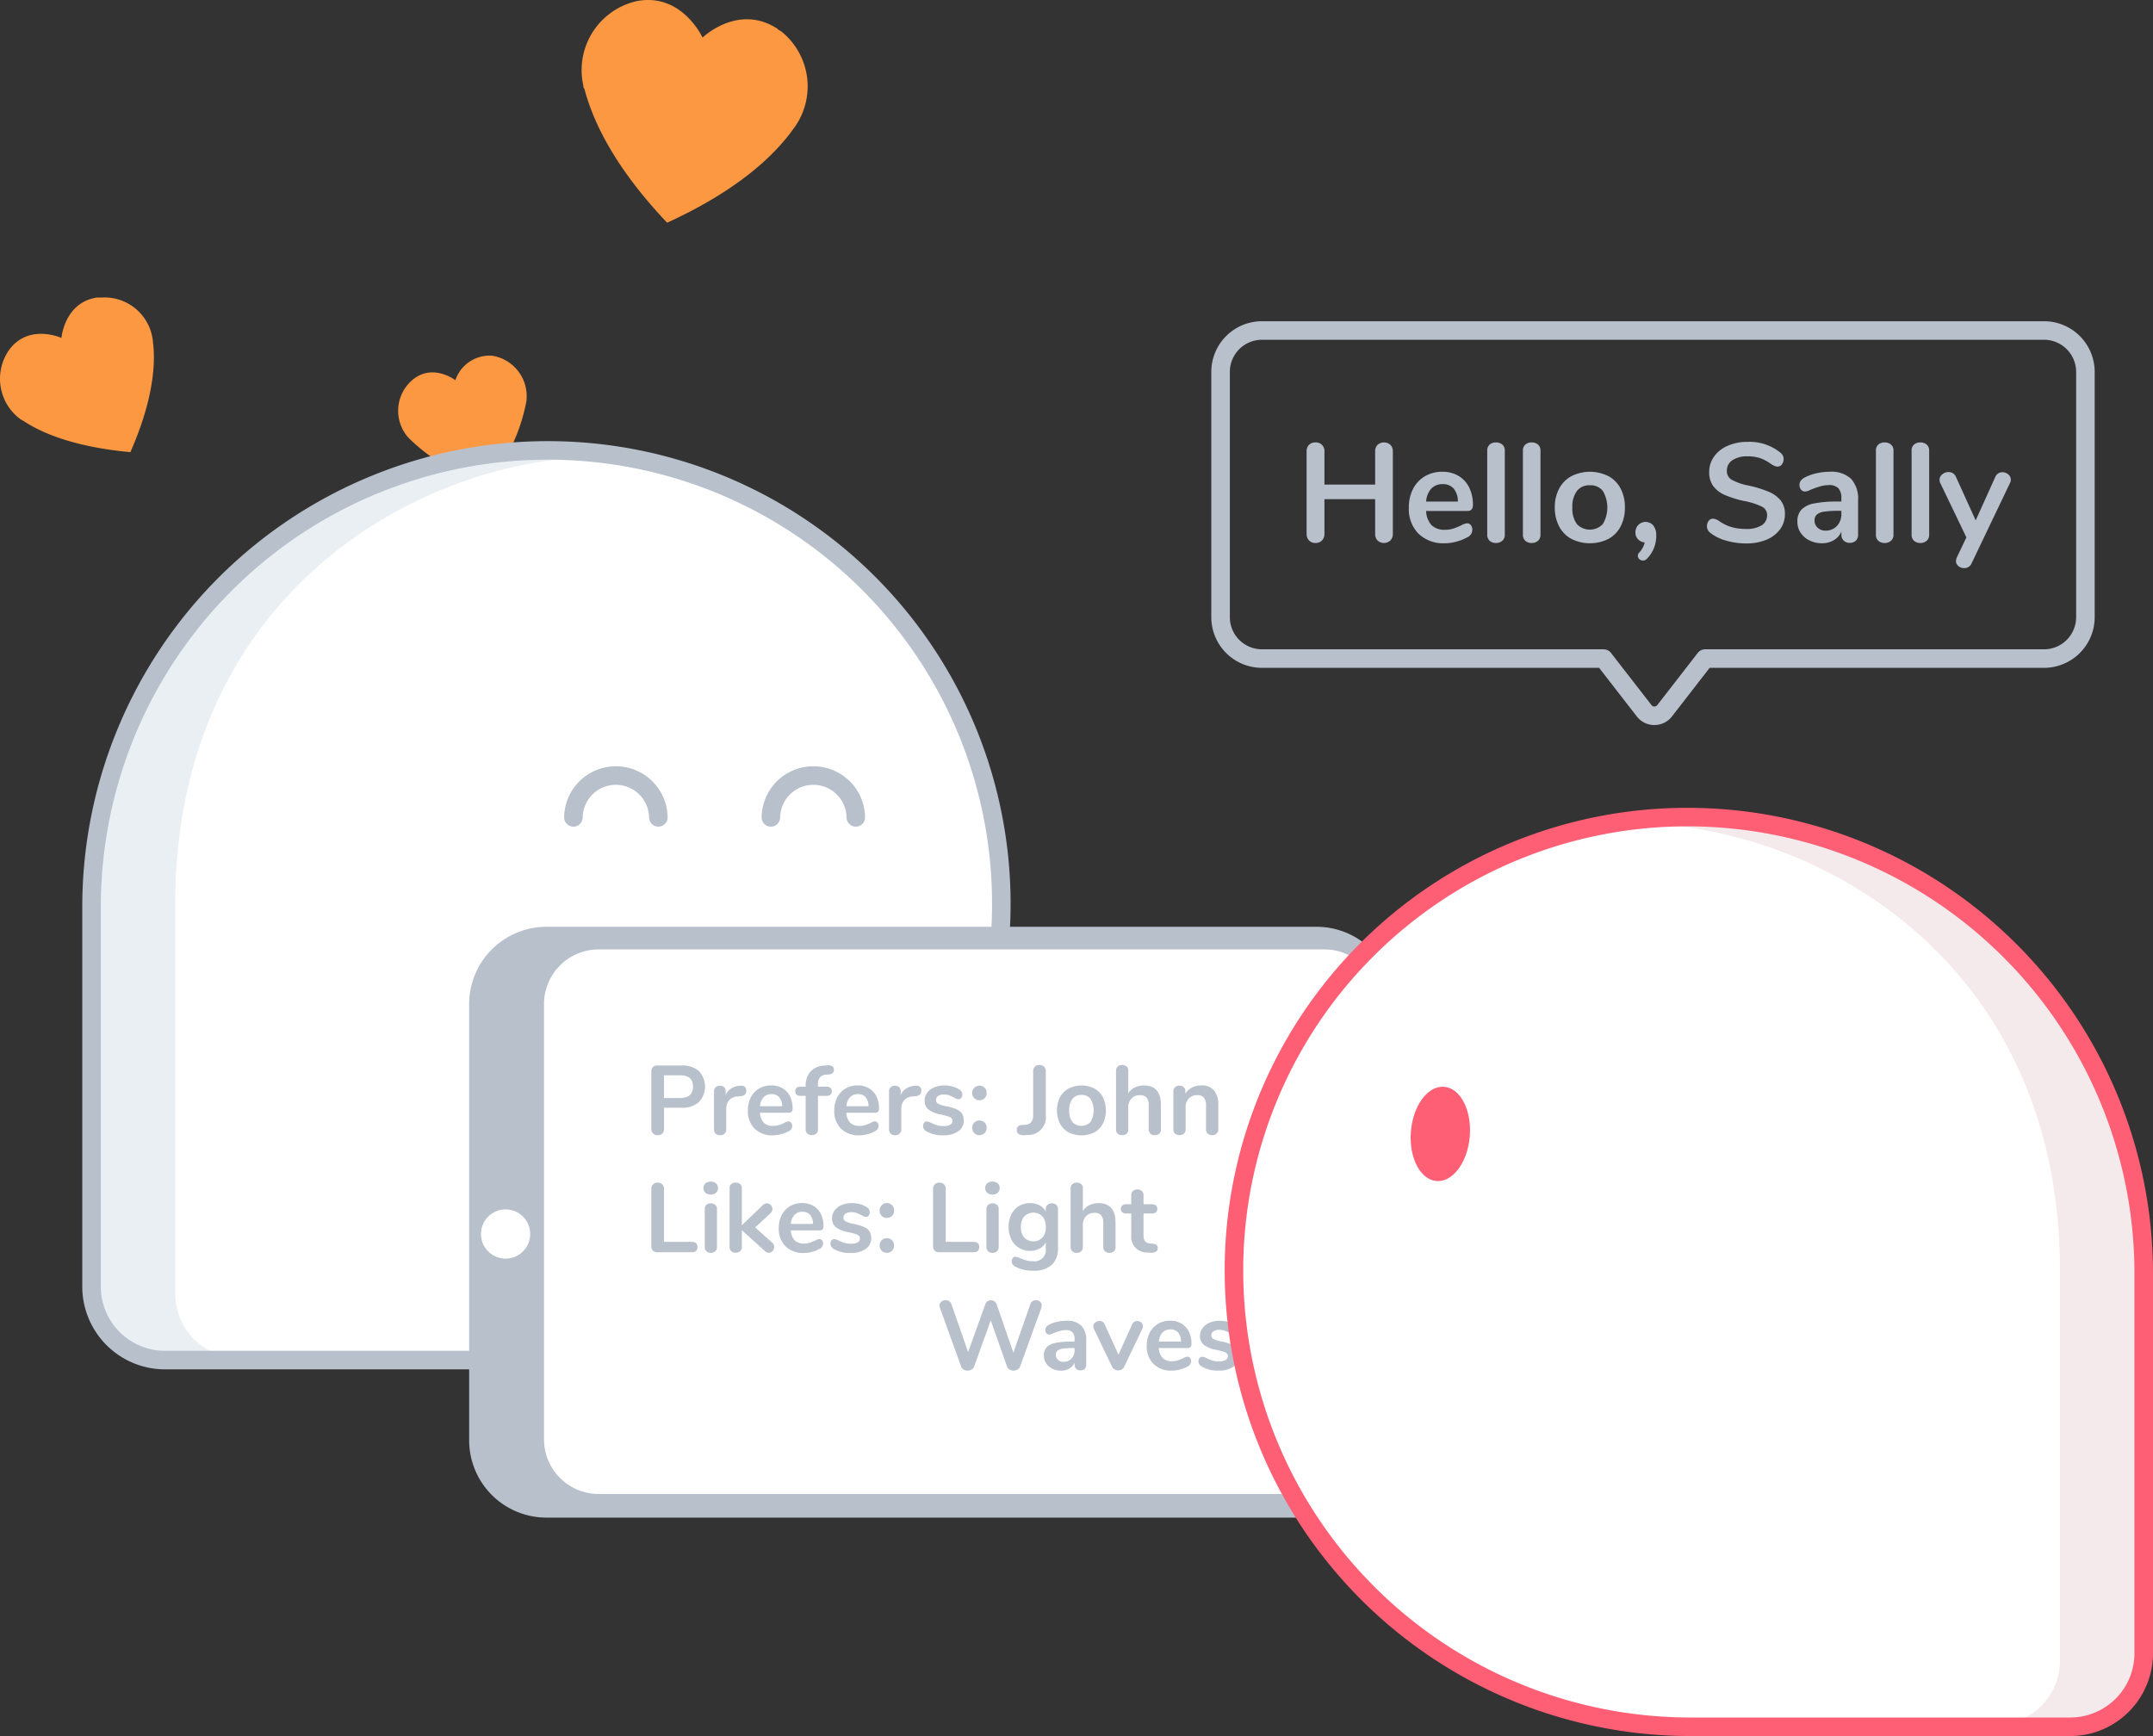 <svg xmlns="http://www.w3.org/2000/svg" width="218.62" height="176.299" viewBox="0 0 218.62 176.299">
  <rect x="0" y="0" width="218.62" height="176.299" fill="#333333" stroke="none"/>
  <g id="Layer_4" data-name="Layer 4" transform="translate(-784.993 -441)">
    <g id="Layer_2-2" data-name="Layer 2-2">
      <path id="Path_710" data-name="Path 710" d="M834.532,490.117a18.7,18.7,0,0,0,3.9-8.3,4.158,4.158,0,0,0-3.5-4.7h-.1a3.662,3.662,0,0,0-3.6,2.5s-2.3-1.8-4.4,0a4.115,4.115,0,0,0-.4,5.8l.1.1A18.455,18.455,0,0,0,834.532,490.117Z" fill="#fc9842"/>
      <path id="Path_716" data-name="Path 716" d="M798.232,486.917c2.2-5,2.6-8.7,2.3-11.1a4.937,4.937,0,0,0-5.249-4.6l-.051,0h-.4c-3.3.5-3.6,4.1-3.6,4.1s-3.3-1.5-5.3,1.2a5.1,5.1,0,0,0,1.2,7.1c.1,0,.1.1.2.1C789.432,485.117,792.832,486.417,798.232,486.917Z" fill="#fc9842"/>
      <path id="Path_717" data-name="Path 717" d="M852.732,463.617c7-3.2,10.8-6.7,12.8-9.5a7.152,7.152,0,0,0-1.3-10c-.1,0-.2-.1-.3-.2-4-2.6-7.6.9-7.6.9s-2.1-4.6-6.7-3.7a7.181,7.181,0,0,0-5.4,8.6.366.366,0,0,0,.1.3C845.232,453.417,847.432,458.017,852.732,463.617Z" fill="#fc9842"/>
      <g id="Group_392" data-name="Group 392">
        <path id="Rectangle_547" data-name="Rectangle 547" d="M46.347,0h0A46.033,46.033,0,0,1,92.38,46.033v0A46.347,46.347,0,0,1,46.033,92.38H7.462A7.462,7.462,0,0,1,0,84.918V46.347A46.347,46.347,0,0,1,46.347,0Z" transform="translate(794.289 486.74)" fill="#fff"/>
        <path id="Path_779" data-name="Path 779" d="M840.06,486.812h0a45.84,45.84,0,0,1,7.159.562c-18.833-.442-44.428,13.472-44.428,45.411v39.632a6.528,6.528,0,0,0,6.508,6.508h-8.705a6.527,6.527,0,0,1-6.507-6.508V532.785A46.107,46.107,0,0,1,840.06,486.812Z" fill="#eaeff4"/>
        <path id="Rectangle_548" data-name="Rectangle 548" d="M46.347,0h0A46.033,46.033,0,0,1,92.38,46.033v0A46.347,46.347,0,0,1,46.033,92.38H7.462A7.462,7.462,0,0,1,0,84.918V46.347A46.347,46.347,0,0,1,46.347,0Z" transform="translate(794.289 486.74)" fill="none" stroke="#b8c0cc" stroke-linecap="round" stroke-linejoin="round" stroke-width="1.883"/>
        <path id="Path_780" data-name="Path 780" d="M843.219,524.006a4.313,4.313,0,0,1,8.625,0" fill="none" stroke="#b8c0cc" stroke-linecap="round" stroke-linejoin="round" stroke-width="1.883"/>
        <path id="Path_781" data-name="Path 781" d="M863.269,524.006a4.313,4.313,0,0,1,8.625,0" fill="none" stroke="#b8c0cc" stroke-linecap="round" stroke-linejoin="round" stroke-width="1.883"/>
      </g>
      <g id="Layer_1-2" data-name="Layer 1-2">
        <path id="Path_719" data-name="Path 719" d="M918.632,595.117h-78.1a7.853,7.853,0,0,1-7.9-7.806V543.017a7.853,7.853,0,0,1,7.806-7.9h78.194a7.853,7.853,0,0,1,7.9,7.806v44.294A7.917,7.917,0,0,1,918.632,595.117Z" fill="#b8c0cc"/>
        <path id="Path_720" data-name="Path 720" d="M919.532,592.717h-73.8a5.55,5.55,0,0,1-5.5-5.5v-44.3a5.549,5.549,0,0,1,5.5-5.5h73.8a5.549,5.549,0,0,1,5.5,5.5v44.3a5.421,5.421,0,0,1-5.341,5.5Q919.612,592.719,919.532,592.717Z" fill="#fff"/>
        <circle id="Ellipse_196" data-name="Ellipse 196" cx="2.5" cy="2.5" r="2.5" transform="translate(833.832 563.817)" fill="#fff"/>
        <path id="Path_782" data-name="Path 782" d="M992.556,474.563h-79.43a4.206,4.206,0,0,0-4.194,4.193v24.93a4.206,4.206,0,0,0,4.194,4.194h34.705l4.112,5.3a1.315,1.315,0,0,0,2.078,0l4.112-5.3h34.423a4.206,4.206,0,0,0,4.194-4.194v-24.93A4.206,4.206,0,0,0,992.556,474.563Z" fill="none" stroke="#b8c0cc" stroke-linecap="round" stroke-linejoin="round" stroke-width="1.883"/>
        <g id="Group_393" data-name="Group 393">
          <path id="Path_783" data-name="Path 783" d="M851.307,556.107a.636.636,0,0,1-.174-.473V549.81a.592.592,0,0,1,.164-.448.62.62,0,0,1,.453-.16H854.2a2.532,2.532,0,0,1,1.752.563,2.3,2.3,0,0,1,0,3.161,2.519,2.519,0,0,1-1.752.568h-1.782v2.14a.6.6,0,0,1-.647.647A.625.625,0,0,1,851.307,556.107Zm2.733-3.6q1.324,0,1.324-1.155T854.04,550.2h-1.623v2.31Z" fill="#b8c0cc"/>
          <path id="Path_784" data-name="Path 784" d="M860.621,551.363a.485.485,0,0,1,.15.388.537.537,0,0,1-.13.4.794.794,0,0,1-.468.17l-.3.03a1.2,1.2,0,0,0-.86.4,1.3,1.3,0,0,0-.275.846v2.091a.554.554,0,0,1-.178.443.667.667,0,0,1-.449.154.643.643,0,0,1-.443-.154.562.562,0,0,1-.174-.443v-3.853a.532.532,0,0,1,.174-.428.642.642,0,0,1,.434-.15.6.6,0,0,1,.418.145.533.533,0,0,1,.159.413v.4a1.47,1.47,0,0,1,.562-.677,1.733,1.733,0,0,1,.831-.269l.14-.01A.538.538,0,0,1,860.621,551.363Z" fill="#b8c0cc"/>
          <path id="Path_785" data-name="Path 785" d="M865.336,555.017a.544.544,0,0,1,.1.348.6.6,0,0,1-.368.518,3.318,3.318,0,0,1-.767.3,3.169,3.169,0,0,1-.817.114,2.536,2.536,0,0,1-1.861-.676,2.485,2.485,0,0,1-.688-1.853,2.842,2.842,0,0,1,.3-1.324,2.175,2.175,0,0,1,.842-.9,2.386,2.386,0,0,1,1.23-.319,2.207,2.207,0,0,1,1.144.289,1.962,1.962,0,0,1,.757.817,2.694,2.694,0,0,1,.269,1.244c0,.286-.126.428-.378.428h-2.938a1.569,1.569,0,0,0,.389,1.011,1.3,1.3,0,0,0,.956.324,1.815,1.815,0,0,0,.562-.08,5.586,5.586,0,0,0,.553-.219,1.1,1.1,0,0,1,.438-.159A.336.336,0,0,1,865.336,555.017Zm-2.808-2.589a1.5,1.5,0,0,0-.364.916h2.251a1.423,1.423,0,0,0-.3-.921.985.985,0,0,0-.776-.313A1.069,1.069,0,0,0,862.528,552.428Z" fill="#b8c0cc"/>
          <path id="Path_786" data-name="Path 786" d="M868.258,550.407a1.083,1.083,0,0,0-.209.717v.229h.846c.372,0,.557.156.557.468s-.185.468-.557.468h-.846v3.4a.547.547,0,0,1-.175.438.654.654,0,0,1-.442.149.676.676,0,0,1-.449-.149.54.54,0,0,1-.179-.438v-3.4h-.5q-.558,0-.558-.468t.558-.468h.5v-.07a2.086,2.086,0,0,1,.493-1.469,2.027,2.027,0,0,1,1.389-.6l.258-.02a.907.907,0,0,1,.563.085.4.4,0,0,1,.165.353q0,.429-.488.478l-.259.02A.9.9,0,0,0,868.258,550.407Z" fill="#b8c0cc"/>
          <path id="Path_787" data-name="Path 787" d="M874.107,555.017a.539.539,0,0,1,.1.348.6.6,0,0,1-.368.518,3.344,3.344,0,0,1-.768.3,3.162,3.162,0,0,1-.816.114,2.539,2.539,0,0,1-1.862-.676,2.484,2.484,0,0,1-.687-1.853,2.841,2.841,0,0,1,.3-1.324,2.168,2.168,0,0,1,.842-.9,2.383,2.383,0,0,1,1.229-.319,2.211,2.211,0,0,1,1.145.289,1.954,1.954,0,0,1,.756.817,2.694,2.694,0,0,1,.27,1.244c0,.286-.127.428-.379.428h-2.937a1.569,1.569,0,0,0,.388,1.011,1.307,1.307,0,0,0,.956.324,1.822,1.822,0,0,0,.563-.08,5.681,5.681,0,0,0,.553-.219,1.1,1.1,0,0,1,.437-.159A.336.336,0,0,1,874.107,555.017Zm-2.807-2.589a1.5,1.5,0,0,0-.364.916h2.251a1.429,1.429,0,0,0-.3-.921.989.989,0,0,0-.777-.313A1.067,1.067,0,0,0,871.3,552.428Z" fill="#b8c0cc"/>
          <path id="Path_788" data-name="Path 788" d="M878.394,551.363a.488.488,0,0,1,.149.388.537.537,0,0,1-.13.4.791.791,0,0,1-.468.17l-.3.03a1.206,1.206,0,0,0-.86.4,1.3,1.3,0,0,0-.274.846v2.091a.555.555,0,0,1-.179.443.665.665,0,0,1-.448.154.645.645,0,0,1-.444-.154.561.561,0,0,1-.173-.443v-3.853a.532.532,0,0,1,.173-.428.644.644,0,0,1,.434-.15.6.6,0,0,1,.418.145.533.533,0,0,1,.159.413v.4a1.472,1.472,0,0,1,.563-.677,1.729,1.729,0,0,1,.831-.269l.139-.01A.54.54,0,0,1,878.394,551.363Z" fill="#b8c0cc"/>
          <path id="Path_789" data-name="Path 789" d="M879.041,555.873a.592.592,0,0,1-.318-.538.471.471,0,0,1,.109-.323.343.343,0,0,1,.269-.124,1.1,1.1,0,0,1,.467.159,4.508,4.508,0,0,0,.583.229,2.38,2.38,0,0,0,.672.079,1.283,1.283,0,0,0,.653-.139.432.432,0,0,0,.233-.388.37.37,0,0,0-.095-.269.861.861,0,0,0-.338-.184,7,7,0,0,0-.742-.194,2.855,2.855,0,0,1-1.269-.508,1.131,1.131,0,0,1-.383-.906,1.307,1.307,0,0,1,.259-.792,1.669,1.669,0,0,1,.712-.547,2.577,2.577,0,0,1,1.03-.2,3.108,3.108,0,0,1,.806.105,2.46,2.46,0,0,1,.7.3.6.6,0,0,1,.318.527.517.517,0,0,1-.109.334.336.336,0,0,1-.27.134.544.544,0,0,1-.214-.044,2.951,2.951,0,0,1-.263-.135,4.2,4.2,0,0,0-.5-.224,1.573,1.573,0,0,0-.518-.074,1,1,0,0,0-.582.149.468.468,0,0,0-.215.408.412.412,0,0,0,.22.378,3.085,3.085,0,0,0,.846.259,4.788,4.788,0,0,1,1.045.319,1.221,1.221,0,0,1,.543.448,1.3,1.3,0,0,1,.164.687,1.276,1.276,0,0,1-.562,1.085,2.493,2.493,0,0,1-1.5.408A3.192,3.192,0,0,1,879.041,555.873Z" fill="#b8c0cc"/>
          <path id="Path_790" data-name="Path 790" d="M883.919,552.523a.73.73,0,0,1-.209-.533.747.747,0,0,1,1.265-.528.723.723,0,0,1,.209.528.738.738,0,0,1-.209.533.758.758,0,0,1-1.056,0Zm0,3.544a.783.783,0,0,1,0-1.065.758.758,0,0,1,1.056,0,.783.783,0,0,1,0,1.065.758.758,0,0,1-1.056,0Z" fill="#b8c0cc"/>
          <path id="Path_791" data-name="Path 791" d="M888.239,555.754a.494.494,0,0,1,.125-.364.607.607,0,0,1,.393-.144l.319-.02a.833.833,0,0,0,.617-.259,1.077,1.077,0,0,0,.209-.727v-4.45a.6.6,0,0,1,.637-.638.644.644,0,0,1,.474.175.625.625,0,0,1,.174.463v4.45a1.8,1.8,0,0,1-1.862,2.022l-.319.019Q888.24,556.311,888.239,555.754Z" fill="#b8c0cc"/>
          <path id="Path_792" data-name="Path 792" d="M893.5,555.993a2.137,2.137,0,0,1-.872-.887,3.066,3.066,0,0,1,0-2.683,2.151,2.151,0,0,1,.872-.881,2.927,2.927,0,0,1,2.618,0,2.114,2.114,0,0,1,.866.881,3.112,3.112,0,0,1,0,2.683,2.1,2.1,0,0,1-.866.887,2.935,2.935,0,0,1-2.618,0Zm2.225-1.055a2.314,2.314,0,0,0,0-2.345,1.1,1.1,0,0,0-.916-.4,1.111,1.111,0,0,0-.921.4,1.827,1.827,0,0,0-.324,1.169,1.85,1.85,0,0,0,.319,1.176,1.267,1.267,0,0,0,1.842,0Z" fill="#b8c0cc"/>
          <path id="Path_793" data-name="Path 793" d="M902.876,553.235v2.449a.583.583,0,0,1-.164.438.624.624,0,0,1-.453.159.641.641,0,0,1-.458-.159.567.567,0,0,1-.169-.438v-2.449a1.152,1.152,0,0,0-.214-.772.854.854,0,0,0-.673-.244,1.136,1.136,0,0,0-.861.339,1.257,1.257,0,0,0-.323.906v2.22a.575.575,0,0,1-.169.438.645.645,0,0,1-.458.159.627.627,0,0,1-.454-.159.583.583,0,0,1-.164-.438V549.73a.54.54,0,0,1,.174-.418.648.648,0,0,1,.453-.16.655.655,0,0,1,.449.15.519.519,0,0,1,.169.408v2.32a1.624,1.624,0,0,1,.662-.592,2.1,2.1,0,0,1,.941-.205Q902.877,551.233,902.876,553.235Z" fill="#b8c0cc"/>
          <path id="Path_794" data-name="Path 794" d="M908.272,551.731a2.255,2.255,0,0,1,.428,1.5v2.449a.579.579,0,0,1-.164.438.624.624,0,0,1-.453.159.643.643,0,0,1-.458-.159.571.571,0,0,1-.169-.438V553.3a1.289,1.289,0,0,0-.214-.826.826.826,0,0,0-.673-.259,1.136,1.136,0,0,0-.861.339,1.257,1.257,0,0,0-.323.906v2.22a.575.575,0,0,1-.169.438.643.643,0,0,1-.458.159.622.622,0,0,1-.453-.159.579.579,0,0,1-.164-.438v-3.853a.542.542,0,0,1,.169-.418.642.642,0,0,1,.458-.16.59.59,0,0,1,.422.155.526.526,0,0,1,.165.4v.269a1.683,1.683,0,0,1,.667-.627,2.009,2.009,0,0,1,.946-.22A1.627,1.627,0,0,1,908.272,551.731Z" fill="#b8c0cc"/>
          <path id="Path_795" data-name="Path 795" d="M851.292,568.01a.592.592,0,0,1-.159-.438v-5.834a.6.6,0,0,1,.637-.638.644.644,0,0,1,.473.174.633.633,0,0,1,.174.464v5.376h2.8q.6,0,.6.528c0,.352-.2.527-.6.527H851.74A.607.607,0,0,1,851.292,568.01Z" fill="#b8c0cc"/>
          <path id="Path_796" data-name="Path 796" d="M856.628,562.131a.627.627,0,0,1-.2-.483.612.612,0,0,1,.2-.478.889.889,0,0,1,1.07,0,.6.6,0,0,1,.2.478.627.627,0,0,1-.2.483.877.877,0,0,1-1.075,0Zm.1,5.944a.559.559,0,0,1-.174-.443v-3.843a.541.541,0,0,1,.174-.438.653.653,0,0,1,.443-.15.675.675,0,0,1,.448.15.538.538,0,0,1,.179.438v3.843a.555.555,0,0,1-.179.443.663.663,0,0,1-.448.154A.641.641,0,0,1,856.723,568.075Z" fill="#b8c0cc"/>
          <path id="Path_797" data-name="Path 797" d="M863.608,567.632a.581.581,0,0,1-.165.408.5.5,0,0,1-.382.179.582.582,0,0,1-.409-.179l-2.33-2.111v1.7a.54.54,0,0,1-.178.438.685.685,0,0,1-.449.149.659.659,0,0,1-.443-.149.547.547,0,0,1-.174-.438v-5.944a.544.544,0,0,1,.174-.438.655.655,0,0,1,.443-.15.68.68,0,0,1,.449.15.537.537,0,0,1,.178.438v3.744l2.131-2.042a.564.564,0,0,1,.408-.179.577.577,0,0,1,.568.568.581.581,0,0,1-.19.418l-1.562,1.453,1.732,1.554A.577.577,0,0,1,863.608,567.632Z" fill="#b8c0cc"/>
          <path id="Path_798" data-name="Path 798" d="M868.472,566.965a.54.54,0,0,1,.1.348.605.605,0,0,1-.368.518,3.326,3.326,0,0,1-.768.3,3.162,3.162,0,0,1-.816.114,2.537,2.537,0,0,1-1.861-.677,2.483,2.483,0,0,1-.688-1.852,2.841,2.841,0,0,1,.3-1.324,2.168,2.168,0,0,1,.842-.9,2.383,2.383,0,0,1,1.229-.319,2.2,2.2,0,0,1,1.145.289,1.962,1.962,0,0,1,.757.817,2.707,2.707,0,0,1,.269,1.244c0,.285-.127.428-.379.428H865.3a1.575,1.575,0,0,0,.388,1.011,1.309,1.309,0,0,0,.957.323,1.789,1.789,0,0,0,.562-.08,5.566,5.566,0,0,0,.553-.218,1.1,1.1,0,0,1,.437-.16A.336.336,0,0,1,868.472,566.965Zm-2.808-2.589a1.5,1.5,0,0,0-.364.916h2.251a1.429,1.429,0,0,0-.3-.921.987.987,0,0,0-.776-.313A1.07,1.07,0,0,0,865.664,564.376Z" fill="#b8c0cc"/>
          <path id="Path_799" data-name="Path 799" d="M869.642,567.821a.593.593,0,0,1-.319-.538.466.466,0,0,1,.11-.323.344.344,0,0,1,.268-.125,1.1,1.1,0,0,1,.468.16,4.6,4.6,0,0,0,.583.229,2.375,2.375,0,0,0,.672.079,1.279,1.279,0,0,0,.652-.139.435.435,0,0,0,.234-.389.373.373,0,0,0-.095-.268.868.868,0,0,0-.338-.185,7.539,7.539,0,0,0-.742-.194,2.849,2.849,0,0,1-1.27-.507,1.133,1.133,0,0,1-.383-.907,1.3,1.3,0,0,1,.259-.791,1.685,1.685,0,0,1,.712-.548,2.6,2.6,0,0,1,1.03-.194,3.073,3.073,0,0,1,.807.1,2.452,2.452,0,0,1,.7.3.6.6,0,0,1,.319.528.513.513,0,0,1-.11.334.334.334,0,0,1-.269.134.554.554,0,0,1-.214-.044c-.069-.031-.157-.075-.264-.135a3.919,3.919,0,0,0-.5-.224,1.539,1.539,0,0,0-.517-.075,1,1,0,0,0-.582.149.471.471,0,0,0-.215.409.414.414,0,0,0,.219.378,3.134,3.134,0,0,0,.846.259,4.818,4.818,0,0,1,1.046.319,1.221,1.221,0,0,1,.543.448,1.3,1.3,0,0,1,.164.686,1.277,1.277,0,0,1-.562,1.086,2.5,2.5,0,0,1-1.5.408A3.2,3.2,0,0,1,869.642,567.821Z" fill="#b8c0cc"/>
          <path id="Path_800" data-name="Path 800" d="M874.521,564.471a.731.731,0,0,1-.209-.533.737.737,0,1,1,1.473,0,.735.735,0,0,1-.209.533.757.757,0,0,1-1.055,0Zm0,3.544a.783.783,0,0,1,0-1.065.757.757,0,0,1,1.055,0,.783.783,0,0,1,0,1.065.757.757,0,0,1-1.055,0Z" fill="#b8c0cc"/>
          <path id="Path_801" data-name="Path 801" d="M879.9,568.01a.592.592,0,0,1-.159-.438v-5.834a.6.6,0,0,1,.637-.638.648.648,0,0,1,.474.174.633.633,0,0,1,.173.464v5.376h2.8q.6,0,.6.528c0,.352-.2.527-.6.527h-3.474A.609.609,0,0,1,879.9,568.01Z" fill="#b8c0cc"/>
          <path id="Path_802" data-name="Path 802" d="M885.232,562.131a.63.63,0,0,1-.2-.483.615.615,0,0,1,.2-.478.891.891,0,0,1,1.071,0,.606.606,0,0,1,.2.478.63.63,0,0,1-.2.483.878.878,0,0,1-1.076,0Zm.1,5.944a.562.562,0,0,1-.174-.443v-3.843a.544.544,0,0,1,.174-.438.655.655,0,0,1,.444-.15.677.677,0,0,1,.448.15.537.537,0,0,1,.178.438v3.843a.554.554,0,0,1-.178.443.665.665,0,0,1-.448.154A.644.644,0,0,1,885.327,568.075Z" fill="#b8c0cc"/>
          <path id="Path_803" data-name="Path 803" d="M892.252,563.36a.562.562,0,0,1,.17.429v3.932a2.243,2.243,0,0,1-.638,1.733,2.69,2.69,0,0,1-1.882.587,3.656,3.656,0,0,1-1.811-.408.625.625,0,0,1-.369-.528.535.535,0,0,1,.105-.348.331.331,0,0,1,.274-.13.716.716,0,0,1,.218.045c.086.03.176.065.269.1a5.814,5.814,0,0,0,.642.229,2.432,2.432,0,0,0,.653.079,1.139,1.139,0,0,0,1.3-1.274v-.637a1.523,1.523,0,0,1-.637.632,1.988,1.988,0,0,1-.956.224,2.053,2.053,0,0,1-1.9-1.155,2.761,2.761,0,0,1-.279-1.264,2.831,2.831,0,0,1,.274-1.27,2.044,2.044,0,0,1,.772-.856,2.14,2.14,0,0,1,1.135-.3,2,2,0,0,1,.956.224,1.53,1.53,0,0,1,.637.633v-.259a.549.549,0,0,1,.169-.419.711.711,0,0,1,.9,0Zm-1.4,3.316a1.584,1.584,0,0,0,.333-1.065,1.6,1.6,0,0,0-.333-1.076,1.306,1.306,0,0,0-1.858,0,1.588,1.588,0,0,0-.338,1.076,1.57,1.57,0,0,0,.338,1.065,1.306,1.306,0,0,0,1.858,0Z" fill="#b8c0cc"/>
          <path id="Path_804" data-name="Path 804" d="M898.266,565.183v2.449a.583.583,0,0,1-.164.438.626.626,0,0,1-.454.159.645.645,0,0,1-.458-.159.571.571,0,0,1-.169-.438v-2.449a1.157,1.157,0,0,0-.213-.772.856.856,0,0,0-.673-.244,1.14,1.14,0,0,0-.862.338,1.266,1.266,0,0,0-.323.907v2.22a.571.571,0,0,1-.169.438.641.641,0,0,1-.458.159.624.624,0,0,1-.453-.159.583.583,0,0,1-.164-.438v-5.954a.539.539,0,0,1,.174-.418.641.641,0,0,1,.453-.16.651.651,0,0,1,.448.15.514.514,0,0,1,.169.408v2.32a1.633,1.633,0,0,1,.662-.593,2.114,2.114,0,0,1,.942-.2Q898.266,563.181,898.266,565.183Z" fill="#b8c0cc"/>
          <path id="Path_805" data-name="Path 805" d="M902.557,567.751a.4.4,0,0,1-.2.364.926.926,0,0,1-.552.1l-.269-.02a1.6,1.6,0,0,1-1.673-1.792v-2.17h-.5a.633.633,0,0,1-.414-.12.494.494,0,0,1,0-.7.633.633,0,0,1,.414-.119h.5v-.916a.56.56,0,0,1,.17-.428.64.64,0,0,1,.458-.16.624.624,0,0,1,.447.16.556.556,0,0,1,.17.428v.916h.846a.628.628,0,0,1,.413.119.491.491,0,0,1,0,.7.628.628,0,0,1-.413.12h-.846v2.26q0,.736.677.786l.269.02C902.391,567.323,902.557,567.473,902.557,567.751Z" fill="#b8c0cc"/>
          <path id="Path_806" data-name="Path 806" d="M889.838,573.138a.643.643,0,0,1,.757.05.5.5,0,0,1,.174.4,1.012,1.012,0,0,1-.05.259l-2.141,5.924a.616.616,0,0,1-.264.308.773.773,0,0,1-.4.11.8.8,0,0,1-.408-.11.567.567,0,0,1-.259-.308l-1.652-4.69-1.683,4.69a.621.621,0,0,1-.264.308.793.793,0,0,1-.806,0,.566.566,0,0,1-.254-.308l-2.141-5.924a.844.844,0,0,1-.049-.259.484.484,0,0,1,.183-.4.668.668,0,0,1,.434-.15.655.655,0,0,1,.358.1.551.551,0,0,1,.229.3l1.693,4.868,1.742-4.839a.62.62,0,0,1,.229-.313.579.579,0,0,1,.348-.115.605.605,0,0,1,.354.115.624.624,0,0,1,.234.323l1.693,4.889,1.722-4.928A.557.557,0,0,1,889.838,573.138Z" fill="#b8c0cc"/>
          <path id="Path_807" data-name="Path 807" d="M894.8,575.632a2.107,2.107,0,0,1,.492,1.528v2.429a.564.564,0,0,1-.159.424.6.6,0,0,1-.438.154.584.584,0,0,1-.423-.159.557.557,0,0,1-.164-.419v-.218a1.305,1.305,0,0,1-.533.607,1.6,1.6,0,0,1-.842.219,1.958,1.958,0,0,1-.885-.2,1.575,1.575,0,0,1-.628-.548,1.38,1.38,0,0,1-.229-.777,1.228,1.228,0,0,1,.274-.846,1.647,1.647,0,0,1,.891-.448,8.107,8.107,0,0,1,1.7-.139h.25v-.229a1.021,1.021,0,0,0-.209-.712.889.889,0,0,0-.677-.224,2.13,2.13,0,0,0-.588.085q-.3.084-.707.243a.986.986,0,0,1-.378.13.374.374,0,0,1-.294-.13.492.492,0,0,1-.114-.338.506.506,0,0,1,.085-.294.784.784,0,0,1,.283-.234,3.3,3.3,0,0,1,.831-.3,4.361,4.361,0,0,1,.951-.109A2.031,2.031,0,0,1,894.8,575.632Zm-1.006,3.335a1.205,1.205,0,0,0,.314-.861V577.9h-.179a6.842,6.842,0,0,0-1.036.06,1.009,1.009,0,0,0-.528.209.531.531,0,0,0-.159.408.674.674,0,0,0,.224.523.791.791,0,0,0,.553.2A1.064,1.064,0,0,0,893.79,578.967Z" fill="#b8c0cc"/>
          <path id="Path_808" data-name="Path 808" d="M900.163,575.238a.523.523,0,0,1,.293-.089.624.624,0,0,1,.413.154.482.482,0,0,1,.185.384.525.525,0,0,1-.06.238l-1.842,3.854a.645.645,0,0,1-.254.288.682.682,0,0,1-.363.1.716.716,0,0,1-.364-.1.637.637,0,0,1-.264-.288l-1.851-3.854a.491.491,0,0,1-.05-.229.485.485,0,0,1,.194-.388.679.679,0,0,1,.443-.159.555.555,0,0,1,.528.349l1.393,3.076,1.384-3.067A.619.619,0,0,1,900.163,575.238Z" fill="#b8c0cc"/>
          <path id="Path_809" data-name="Path 809" d="M905.838,578.913a.541.541,0,0,1,.1.348.605.605,0,0,1-.368.518,3.36,3.36,0,0,1-.767.3,3.175,3.175,0,0,1-.817.114,2.536,2.536,0,0,1-1.861-.677,2.484,2.484,0,0,1-.688-1.852,2.842,2.842,0,0,1,.3-1.324,2.168,2.168,0,0,1,.842-.9,2.377,2.377,0,0,1,1.23-.319,2.2,2.2,0,0,1,1.144.289,1.953,1.953,0,0,1,.757.816,2.7,2.7,0,0,1,.269,1.245c0,.285-.127.428-.378.428h-2.938a1.564,1.564,0,0,0,.389,1.01,1.3,1.3,0,0,0,.956.324,1.816,1.816,0,0,0,.562-.08,5.616,5.616,0,0,0,.553-.219,1.1,1.1,0,0,1,.437-.159A.335.335,0,0,1,905.838,578.913Zm-2.808-2.589a1.5,1.5,0,0,0-.364.916h2.251a1.423,1.423,0,0,0-.3-.921.986.986,0,0,0-.776-.314A1.066,1.066,0,0,0,903.03,576.324Z" fill="#b8c0cc"/>
          <path id="Path_810" data-name="Path 810" d="M907.008,579.769a.594.594,0,0,1-.319-.538.47.47,0,0,1,.11-.323.344.344,0,0,1,.268-.125,1.1,1.1,0,0,1,.468.159,4.328,4.328,0,0,0,.583.229,2.341,2.341,0,0,0,.672.08,1.279,1.279,0,0,0,.652-.139.433.433,0,0,0,.234-.389.367.367,0,0,0-.1-.268.86.86,0,0,0-.338-.185,7.244,7.244,0,0,0-.742-.194,2.836,2.836,0,0,1-1.27-.508,1.134,1.134,0,0,1-.382-.906,1.308,1.308,0,0,1,.258-.791,1.684,1.684,0,0,1,.712-.548,2.6,2.6,0,0,1,1.031-.194,3.115,3.115,0,0,1,.806.1,2.475,2.475,0,0,1,.7.3.6.6,0,0,1,.318.528.508.508,0,0,1-.11.333.335.335,0,0,1-.269.135.541.541,0,0,1-.214-.045c-.069-.03-.157-.074-.264-.134a4.1,4.1,0,0,0-.5-.225,1.563,1.563,0,0,0-.517-.074,1,1,0,0,0-.582.149.471.471,0,0,0-.215.408.414.414,0,0,0,.22.379,3.111,3.111,0,0,0,.845.259,4.861,4.861,0,0,1,1.046.318,1.229,1.229,0,0,1,.543.449,1.292,1.292,0,0,1,.164.686,1.277,1.277,0,0,1-.562,1.086,2.5,2.5,0,0,1-1.5.408A3.2,3.2,0,0,1,907.008,579.769Z" fill="#b8c0cc"/>
        </g>
      </g>
      <g id="Group_394" data-name="Group 394">
        <path id="Rectangle_549" data-name="Rectangle 549" d="M7.462,0H46.033A46.347,46.347,0,0,1,92.38,46.347v0A46.033,46.033,0,0,1,46.347,92.38h0A46.347,46.347,0,0,1,0,46.033V7.462A7.462,7.462,0,0,1,7.462,0Z" transform="translate(1002.671 616.357) rotate(180)" fill="#fff"/>
        <path id="Path_811" data-name="Path 811" d="M956.9,524.049h0a45.841,45.841,0,0,0-7.16.562c18.833-.442,44.428,13.472,44.428,45.411v39.632a6.528,6.528,0,0,1-6.508,6.508h8.705a6.528,6.528,0,0,0,6.508-6.508V570.022A46.108,46.108,0,0,0,956.9,524.049Z" fill="#f4eaec"/>
        <path id="Rectangle_550" data-name="Rectangle 550" d="M7.462,0H46.033A46.347,46.347,0,0,1,92.38,46.347v0A46.033,46.033,0,0,1,46.347,92.38h0A46.347,46.347,0,0,1,0,46.033V7.462A7.462,7.462,0,0,1,7.462,0Z" transform="translate(1002.671 616.357) rotate(180)" fill="none" stroke="#fe5f75" stroke-linecap="round" stroke-linejoin="round" stroke-width="1.883"/>
        <ellipse id="Ellipse_197" data-name="Ellipse 197" cx="4.8" cy="3" rx="4.8" ry="3" transform="translate(927.87 560.694) rotate(-85.374)" fill="#fe5f75"/>
      </g>
    </g>
    <g id="Group_395" data-name="Group 395">
      <path id="Path_812" data-name="Path 812" d="M926.183,486.179a.908.908,0,0,1,.242.663v8.373a.921.921,0,0,1-.249.67.958.958,0,0,1-1.306,0,.937.937,0,0,1-.242-.67v-3.523h-5.149v3.523a.917.917,0,0,1-.25.67.881.881,0,0,1-.664.257.861.861,0,0,1-.648-.257.917.917,0,0,1-.25-.67v-8.373a.912.912,0,0,1,.242-.663.876.876,0,0,1,.656-.25.86.86,0,0,1,.914.913v3.366h5.149v-3.366a.912.912,0,0,1,.242-.663.987.987,0,0,1,1.313,0Z" fill="#b8c0cc"/>
      <path id="Path_813" data-name="Path 813" d="M934.349,494.331a.777.777,0,0,1,.149.5.866.866,0,0,1-.527.742,4.844,4.844,0,0,1-1.1.435,4.546,4.546,0,0,1-1.17.164,3.632,3.632,0,0,1-2.667-.97,3.557,3.557,0,0,1-.984-2.653,4.064,4.064,0,0,1,.428-1.9,3.11,3.11,0,0,1,1.205-1.283,3.414,3.414,0,0,1,1.761-.457,3.16,3.16,0,0,1,1.641.414,2.808,2.808,0,0,1,1.084,1.17,3.877,3.877,0,0,1,.386,1.783c0,.409-.182.613-.543.613h-4.207a2.243,2.243,0,0,0,.555,1.448,1.875,1.875,0,0,0,1.369.463,2.6,2.6,0,0,0,.807-.113,8.237,8.237,0,0,0,.791-.314,1.581,1.581,0,0,1,.628-.228A.481.481,0,0,1,934.349,494.331Zm-4.023-3.709a2.149,2.149,0,0,0-.52,1.313h3.223a2.036,2.036,0,0,0-.428-1.32,1.409,1.409,0,0,0-1.113-.449A1.532,1.532,0,0,0,930.326,490.622Z" fill="#b8c0cc"/>
      <path id="Path_814" data-name="Path 814" d="M936.26,495.921a.8.8,0,0,1-.25-.634v-8.516a.784.784,0,0,1,.25-.628.939.939,0,0,1,.635-.214.966.966,0,0,1,.641.214.769.769,0,0,1,.257.628v8.516a.787.787,0,0,1-.257.634.95.95,0,0,1-.641.221A.923.923,0,0,1,936.26,495.921Z" fill="#b8c0cc"/>
      <path id="Path_815" data-name="Path 815" d="M939.883,495.921a.8.8,0,0,1-.25-.634v-8.516a.784.784,0,0,1,.25-.628.939.939,0,0,1,.635-.214.966.966,0,0,1,.641.214.769.769,0,0,1,.257.628v8.516a.787.787,0,0,1-.257.634.95.95,0,0,1-.641.221A.923.923,0,0,1,939.883,495.921Z" fill="#b8c0cc"/>
      <path id="Path_816" data-name="Path 816" d="M944.562,495.729a3.058,3.058,0,0,1-1.249-1.27,4.032,4.032,0,0,1-.442-1.926,3.991,3.991,0,0,1,.442-1.918,3.062,3.062,0,0,1,1.249-1.262,4.19,4.19,0,0,1,3.75,0,3.017,3.017,0,0,1,1.242,1.262,4.036,4.036,0,0,1,.435,1.918,4.078,4.078,0,0,1-.435,1.926,3.014,3.014,0,0,1-1.242,1.27,4.2,4.2,0,0,1-3.75,0Zm3.187-1.512a3.317,3.317,0,0,0,0-3.36,1.572,1.572,0,0,0-1.312-.577,1.593,1.593,0,0,0-1.319.577,2.629,2.629,0,0,0-.464,1.676,2.656,2.656,0,0,0,.456,1.684,1.812,1.812,0,0,0,2.639,0Z" fill="#b8c0cc"/>
      <path id="Path_817" data-name="Path 817" d="M952.87,494.359a1.58,1.58,0,0,1,.3,1.041,3.273,3.273,0,0,1-.941,2.34.564.564,0,0,1-.4.185.538.538,0,0,1-.371-.142.449.449,0,0,1-.156-.343.485.485,0,0,1,.142-.328,2.183,2.183,0,0,0,.556-1.027,1.045,1.045,0,0,1-.677-.321.961.961,0,0,1-.264-.692,1.06,1.06,0,0,1,.293-.763,1.035,1.035,0,0,1,1.518.05Z" fill="#b8c0cc"/>
      <path id="Path_818" data-name="Path 818" d="M960.237,495.893a4.584,4.584,0,0,1-1.591-.792.865.865,0,0,1-.149-1.205.529.529,0,0,1,.421-.222,1.166,1.166,0,0,1,.585.2,4.255,4.255,0,0,0,1.283.642,5.192,5.192,0,0,0,1.484.2,2.915,2.915,0,0,0,1.6-.364,1.191,1.191,0,0,0,.557-1.062.915.915,0,0,0-.521-.835,6.869,6.869,0,0,0-1.733-.563,10.266,10.266,0,0,1-2.04-.628,2.88,2.88,0,0,1-1.184-.913,2.364,2.364,0,0,1-.4-1.412,2.661,2.661,0,0,1,.5-1.584,3.294,3.294,0,0,1,1.391-1.09,4.914,4.914,0,0,1,2-.393,4.983,4.983,0,0,1,3.325,1.084,1.076,1.076,0,0,1,.263.307.893.893,0,0,1-.1.9.531.531,0,0,1-.421.221.794.794,0,0,1-.264-.043,2.063,2.063,0,0,1-.321-.157,4.8,4.8,0,0,0-1.134-.635,3.865,3.865,0,0,0-1.349-.207,2.648,2.648,0,0,0-1.533.392,1.259,1.259,0,0,0-.563,1.092,1,1,0,0,0,.5.9,5.826,5.826,0,0,0,1.7.584,11.494,11.494,0,0,1,2.061.635,3.053,3.053,0,0,1,1.212.891,2.142,2.142,0,0,1,.421,1.355,2.587,2.587,0,0,1-.492,1.562,3.209,3.209,0,0,1-1.384,1.056,5.2,5.2,0,0,1-2.047.378A7.237,7.237,0,0,1,960.237,495.893Z" fill="#b8c0cc"/>
      <path id="Path_819" data-name="Path 819" d="M972.961,489.631a3.013,3.013,0,0,1,.706,2.189V495.3a.8.8,0,0,1-.229.606.864.864,0,0,1-.627.221.832.832,0,0,1-.606-.228.8.8,0,0,1-.235-.6v-.314a1.858,1.858,0,0,1-.764.87,2.291,2.291,0,0,1-1.205.314,2.79,2.79,0,0,1-1.27-.286,2.257,2.257,0,0,1-.9-.784,1.982,1.982,0,0,1-.328-1.113,1.765,1.765,0,0,1,.392-1.212,2.353,2.353,0,0,1,1.277-.642,11.634,11.634,0,0,1,2.439-.2h.357v-.329a1.466,1.466,0,0,0-.3-1.02,1.28,1.28,0,0,0-.97-.32,3.077,3.077,0,0,0-.842.121q-.427.121-1.012.349a1.416,1.416,0,0,1-.542.185.535.535,0,0,1-.421-.185.7.7,0,0,1-.164-.485.725.725,0,0,1,.121-.42,1.154,1.154,0,0,1,.406-.336,4.672,4.672,0,0,1,1.191-.428,6.188,6.188,0,0,1,1.363-.157A2.907,2.907,0,0,1,972.961,489.631Zm-1.44,4.778a1.733,1.733,0,0,0,.449-1.234v-.3h-.257a9.863,9.863,0,0,0-1.484.085,1.437,1.437,0,0,0-.755.3.76.76,0,0,0-.229.585.968.968,0,0,0,.321.749,1.131,1.131,0,0,0,.791.292A1.525,1.525,0,0,0,971.521,494.409Z" fill="#b8c0cc"/>
      <path id="Path_820" data-name="Path 820" d="M975.728,495.921a.8.8,0,0,1-.25-.634v-8.516a.784.784,0,0,1,.25-.628.936.936,0,0,1,.634-.214.967.967,0,0,1,.642.214.769.769,0,0,1,.257.628v8.516a.787.787,0,0,1-.257.634.95.95,0,0,1-.642.221A.92.92,0,0,1,975.728,495.921Z" fill="#b8c0cc"/>
      <path id="Path_821" data-name="Path 821" d="M979.351,495.921a.8.8,0,0,1-.25-.634v-8.516a.784.784,0,0,1,.25-.628.938.938,0,0,1,.634-.214.967.967,0,0,1,.642.214.769.769,0,0,1,.257.628v8.516a.787.787,0,0,1-.257.634.95.95,0,0,1-.642.221A.922.922,0,0,1,979.351,495.921Z" fill="#b8c0cc"/>
      <path id="Path_822" data-name="Path 822" d="M987.9,489.074a.778.778,0,0,1,.42-.121.9.9,0,0,1,.592.221.69.69,0,0,1,.264.55.727.727,0,0,1-.085.327l-3.9,8.159a.794.794,0,0,1-.755.485.882.882,0,0,1-.578-.206.648.648,0,0,1-.25-.521.928.928,0,0,1,.086-.357l.97-2.039-2.653-5.521a.713.713,0,0,1-.072-.327.7.7,0,0,1,.279-.557.971.971,0,0,1,.635-.228.837.837,0,0,1,.442.121.81.81,0,0,1,.313.378l2,4.408,1.983-4.393A.827.827,0,0,1,987.9,489.074Z" fill="#b8c0cc"/>
    </g>
  </g>
</svg>
